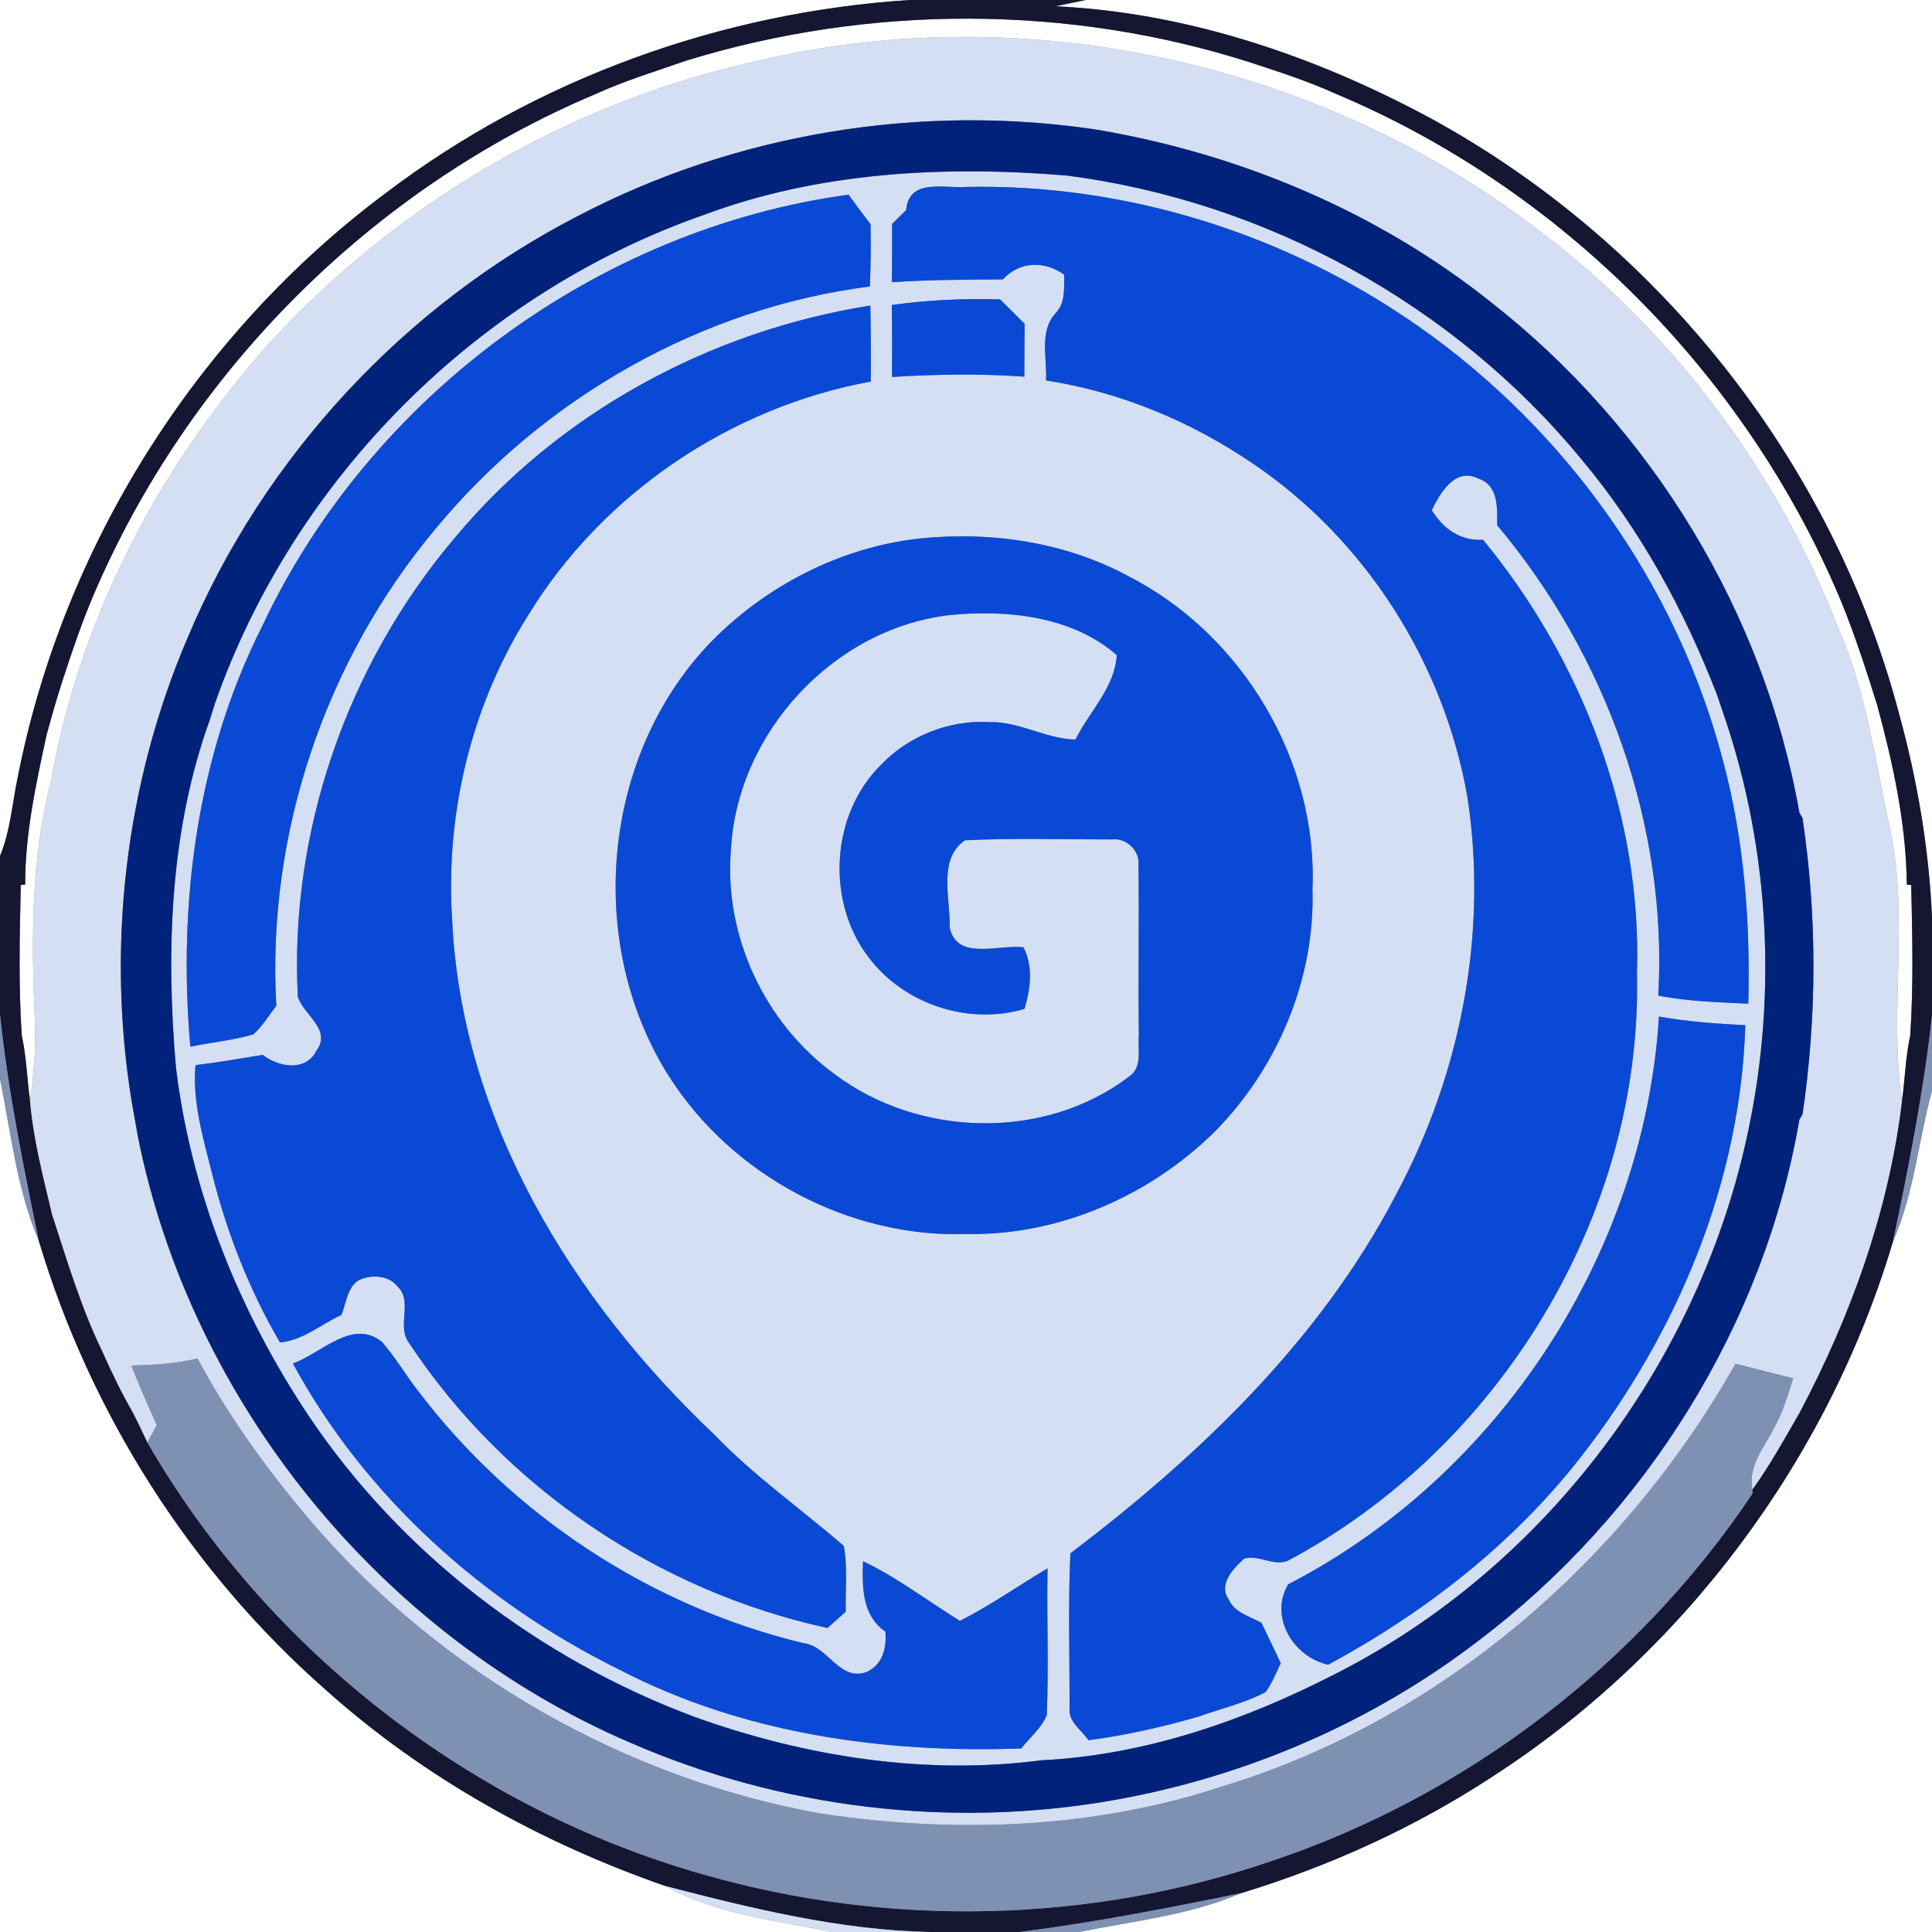 <?xml version="1.0" encoding="UTF-8" ?>
<!DOCTYPE svg PUBLIC "-//W3C//DTD SVG 1.1//EN" "http://www.w3.org/Graphics/SVG/1.1/DTD/svg11.dtd">
<svg width="250pt" height="250pt" viewBox="0 0 250 250" version="1.1" xmlns="http://www.w3.org/2000/svg">
<rect x="0" y="0" width="250" height="250" fill="#808080" stroke="none"/>
<g id="#ffffffff">
<path fill="#ffffff" opacity="1.00" d=" M 0.00 0.00 L 117.68 0.00 C 93.32 1.58 69.39 10.20 49.92 24.98 C 25.52 43.18 8.21 70.58 2.32 100.45 C 1.58 103.90 1.36 107.48 0.00 110.77 L 0.00 0.00 Z" />
<path fill="#ffffff" opacity="1.00" d=" M 140.47 0.00 L 250.00 0.00 L 250.00 118.65 C 249.60 109.78 248.11 100.99 245.76 92.44 C 237.18 59.78 214.51 31.24 184.85 15.16 C 170.00 7.19 153.52 1.61 136.59 0.81 L 140.47 0.00 Z" />
<path fill="#ffffff" opacity="1.00" d=" M 88.82 7.84 C 112.47 0.58 138.33 0.54 161.91 8.12 C 165.61 9.33 169.33 10.54 172.88 12.15 C 201.87 24.34 225.64 48.18 237.94 77.10 C 239.45 80.69 240.72 84.38 241.91 88.09 C 242.24 89.11 242.57 90.14 242.89 91.18 C 244.95 98.77 246.66 106.56 246.74 114.46 L 247.31 114.53 C 247.45 121.02 247.62 127.52 247.18 134.01 C 246.57 136.79 246.51 139.65 246.11 142.47 C 244.42 130.86 247.02 119.01 244.62 107.45 C 242.65 98.70 241.57 89.65 237.90 81.37 C 229.98 60.86 216.25 42.55 198.60 29.42 C 170.43 7.99 132.57 -0.29 98.08 7.87 C 73.83 13.18 51.36 26.27 34.66 44.62 C 20.55 60.49 10.31 80.02 6.61 101.02 C 3.98 111.10 4.06 121.60 4.50 131.93 C 4.70 135.44 4.35 138.94 3.89 142.42 C 3.49 139.62 3.43 136.77 2.82 134.01 C 2.38 127.52 2.55 121.01 2.69 114.51 L 3.26 114.46 C 3.24 107.92 4.65 101.50 6.02 95.13 C 6.39 93.81 6.74 92.49 7.13 91.18 C 7.44 90.14 7.76 89.11 8.09 88.08 C 9.29 84.38 10.54 80.69 12.06 77.10 C 24.36 48.19 48.13 24.34 77.11 12.15 C 80.90 10.42 84.89 9.22 88.82 7.84 Z" />
<path fill="#ffffff" opacity="1.00" d=" M 0.00 139.61 C 1.43 146.63 2.17 153.87 5.01 160.52 C 11.69 182.87 24.68 203.33 42.22 218.73 C 54.93 230.08 70.06 238.48 86.13 244.06 C 92.74 247.74 100.37 248.49 107.65 250.00 L 0.00 250.00 L 0.00 139.61 Z" />
<path fill="#ffffff" opacity="1.00" d=" M 244.97 160.59 C 247.70 154.40 248.23 147.60 250.00 141.13 L 250.00 250.00 L 139.64 250.00 C 146.67 248.57 153.92 247.84 160.58 244.98 C 172.03 241.49 183.03 236.50 193.05 229.94 C 217.85 213.94 236.57 188.88 244.97 160.59 Z" />
</g>
<g id="#151632ff">
<path fill="#151632" opacity="1.00" d=" M 117.68 0.00 L 140.47 0.00 L 136.59 0.81 C 153.52 1.61 170.00 7.19 184.85 15.16 C 214.51 31.24 237.18 59.78 245.76 92.44 C 248.11 100.99 249.60 109.78 250.00 118.65 L 250.00 131.43 C 248.92 141.25 246.99 150.93 244.97 160.59 C 236.57 188.88 217.85 213.94 193.05 229.94 C 183.03 236.50 172.03 241.49 160.58 244.98 C 151.09 246.91 141.58 248.77 131.96 250.00 L 120.29 250.00 C 108.66 249.75 97.32 246.97 86.13 244.06 C 70.06 238.48 54.93 230.08 42.22 218.73 C 24.68 203.33 11.69 182.87 5.01 160.52 C 3.01 150.84 1.04 141.15 0.00 131.30 L 0.00 110.77 C 1.36 107.48 1.58 103.90 2.32 100.45 C 8.21 70.58 25.52 43.18 49.92 24.98 C 69.39 10.20 93.32 1.58 117.68 0.00 M 88.82 7.84 C 84.89 9.22 80.90 10.42 77.11 12.15 C 48.13 24.34 24.36 48.19 12.06 77.10 C 10.54 80.69 9.29 84.38 8.09 88.08 C 7.76 89.11 7.44 90.14 7.13 91.18 C 6.74 92.49 6.39 93.81 6.02 95.13 C 4.65 101.50 3.24 107.92 3.26 114.46 L 2.69 114.51 C 2.55 121.01 2.38 127.52 2.82 134.01 C 3.43 136.77 3.49 139.62 3.89 142.42 C 4.30 147.42 5.60 152.30 6.75 157.17 C 8.70 163.13 10.48 169.16 13.22 174.81 C 14.44 177.54 15.73 180.24 17.23 182.83 C 17.86 184.09 18.48 185.36 19.07 186.65 C 34.62 213.60 61.01 234.03 90.93 242.53 C 114.92 249.44 141.04 248.91 164.66 240.77 C 189.82 232.32 212.02 215.31 226.77 193.27 L 226.76 192.74 C 229.02 189.60 230.89 186.20 232.83 182.85 C 239.49 170.29 244.42 156.62 246.11 142.47 C 246.51 139.65 246.57 136.79 247.18 134.01 C 247.62 127.52 247.45 121.02 247.31 114.53 L 246.74 114.46 C 246.66 106.56 244.95 98.77 242.89 91.18 C 242.57 90.14 242.24 89.11 241.91 88.09 C 240.72 84.38 239.45 80.69 237.94 77.10 C 225.64 48.18 201.87 24.34 172.88 12.15 C 169.33 10.54 165.61 9.33 161.91 8.12 C 138.33 0.54 112.47 0.58 88.82 7.84 Z" />
</g>
<g id="#d4dff3ff">
<path fill="#d4dff3" opacity="1.00" d=" M 98.08 7.87 C 132.57 -0.29 170.43 7.99 198.60 29.42 C 216.25 42.55 229.98 60.86 237.90 81.37 C 241.57 89.65 242.65 98.70 244.62 107.45 C 247.02 119.01 244.42 130.86 246.11 142.47 C 244.42 156.62 239.49 170.29 232.83 182.85 C 230.89 186.20 229.02 189.60 226.76 192.74 C 226.15 189.71 228.30 187.29 229.57 184.77 C 230.69 182.76 231.36 180.54 232.03 178.35 C 229.55 177.73 227.06 177.11 224.58 176.47 C 210.16 201.96 186.47 222.53 158.28 231.13 C 141.54 236.69 123.46 237.29 106.11 234.66 C 80.87 230.11 57.38 216.67 40.59 197.28 C 34.90 190.63 29.69 183.52 25.56 175.79 C 22.75 176.46 19.87 176.63 17.00 176.70 C 18.03 179.29 19.12 181.86 20.29 184.40 C 19.98 184.96 19.37 186.09 19.07 186.65 C 18.48 185.36 17.86 184.09 17.23 182.83 C 15.73 180.24 14.44 177.54 13.22 174.81 C 10.48 169.16 8.70 163.13 6.75 157.17 C 5.60 152.30 4.30 147.42 3.89 142.42 C 4.35 138.94 4.70 135.44 4.50 131.93 C 4.06 121.60 3.98 111.10 6.61 101.02 C 10.31 80.02 20.55 60.49 34.66 44.62 C 51.36 26.27 73.83 13.18 98.08 7.87 M 74.84 27.92 C 52.37 39.48 34.16 59.10 24.34 82.38 C 16.20 101.32 13.72 122.58 17.10 142.90 C 17.36 144.28 17.59 145.66 17.84 147.05 C 24.72 181.48 49.32 211.66 81.55 225.50 C 101.03 233.99 123.00 236.63 143.92 232.97 C 161.09 229.97 177.55 222.89 191.38 212.26 C 212.87 195.97 228.27 171.53 232.84 144.88 L 233.25 144.19 C 235.11 131.50 235.15 118.54 233.24 105.85 L 232.84 105.16 C 228.29 79.24 213.65 55.32 192.95 39.12 C 178.28 27.41 160.51 19.95 142.05 16.80 C 119.22 13.33 95.32 17.21 74.84 27.92 Z" />
<path fill="#d4dff3" opacity="1.00" d=" M 90.96 27.85 C 105.93 22.23 122.21 21.41 138.01 22.71 C 163.78 26.03 188.16 39.38 204.67 59.47 C 212.24 68.51 217.97 78.98 222.20 89.96 C 222.37 90.46 222.71 91.47 222.88 91.97 C 229.24 110.23 230.12 130.31 225.60 149.09 C 218.71 177.81 199.06 203.37 172.60 216.70 C 160.85 222.72 148.03 227.13 134.76 227.78 C 119.69 229.75 104.16 227.30 89.91 222.18 C 69.76 214.68 51.86 201.02 39.88 183.12 C 30.90 169.63 24.69 154.18 22.76 138.05 C 21.46 122.98 21.98 107.44 27.17 93.08 C 27.33 92.56 27.66 91.50 27.83 90.98 C 38.05 61.87 61.84 38.05 90.96 27.85 M 117.26 27.18 C 116.81 27.63 115.89 28.52 115.44 28.97 C 115.44 31.49 115.44 34.01 115.42 36.52 C 120.20 36.19 124.99 36.19 129.77 36.15 C 131.96 33.79 135.17 33.71 137.71 35.55 C 137.67 37.30 137.91 39.22 136.55 40.57 C 134.44 42.95 135.53 46.36 135.35 49.23 C 144.90 50.70 154.03 54.49 162.01 59.91 C 176.63 69.72 186.83 85.75 189.87 103.06 C 192.60 120.67 189.04 138.98 180.63 154.62 C 170.84 173.41 155.21 188.34 138.51 201.00 C 138.20 207.67 138.42 214.38 138.40 221.06 C 138.25 222.84 139.95 223.87 140.85 225.18 C 145.65 224.56 150.37 223.48 155.02 222.15 C 157.94 221.11 161.02 220.40 163.78 218.95 C 164.60 217.80 165.12 216.48 165.73 215.22 C 164.90 213.47 164.07 211.72 163.23 209.99 C 161.74 209.15 159.79 208.71 159.02 207.01 C 157.58 205.03 159.58 202.96 160.99 201.69 C 162.90 201.13 164.90 202.77 166.71 201.92 C 194.02 187.36 212.54 157.11 211.82 126.01 C 212.50 105.63 204.77 85.50 191.91 69.85 C 188.98 70.03 186.75 68.42 185.27 66.02 C 186.32 63.83 188.30 60.44 191.24 61.90 C 193.94 62.78 193.73 65.66 193.74 67.97 C 207.83 84.76 215.83 106.84 214.58 128.82 C 218.41 129.60 222.34 129.68 226.23 129.88 C 226.50 119.30 225.70 108.61 222.93 98.36 C 217.03 75.80 202.71 55.67 183.65 42.30 C 166.63 30.33 145.86 23.75 125.02 24.19 C 122.13 24.40 117.59 23.04 117.26 27.18 M 33.93 81.03 C 25.49 97.73 23.00 116.93 24.63 135.44 C 27.34 134.88 30.11 134.62 32.77 133.85 C 33.96 132.79 34.79 131.40 35.75 130.14 C 34.49 107.94 42.10 85.40 56.39 68.39 C 70.35 51.50 90.76 39.84 112.56 37.07 C 112.67 34.38 112.70 31.70 112.65 29.01 C 111.68 27.75 110.72 26.48 109.80 25.19 C 77.32 29.62 47.85 51.37 33.93 81.03 M 115.40 39.47 C 115.45 42.57 115.45 45.68 115.43 48.78 C 121.13 48.42 126.85 48.33 132.55 48.74 C 132.55 46.46 132.56 44.18 132.59 41.90 C 131.52 40.85 130.47 39.80 129.41 38.74 C 124.73 38.61 120.04 38.81 115.40 39.47 M 58.73 69.74 C 44.94 86.05 37.43 107.62 38.54 128.97 C 39.24 131.30 42.97 133.20 40.96 135.94 C 39.57 138.72 36.04 138.10 34.00 136.50 C 31.10 136.97 28.21 137.48 25.30 137.83 C 24.87 142.67 26.33 147.39 27.49 152.04 C 29.39 159.61 32.29 166.96 36.22 173.70 C 39.14 173.49 41.57 171.34 44.18 170.15 C 44.81 168.62 44.91 166.61 46.43 165.65 C 48.06 164.90 50.30 164.99 51.47 166.50 C 53.48 168.44 51.26 171.67 52.96 173.82 C 65.32 192.52 85.20 205.90 107.08 210.66 C 107.86 209.96 108.65 209.25 109.44 208.55 C 109.36 205.72 109.71 202.84 109.18 200.04 C 103.62 195.22 97.54 190.97 92.42 185.63 C 74.04 168.25 59.72 144.89 58.51 119.09 C 57.60 105.29 60.98 91.26 68.38 79.55 C 78.01 63.83 94.57 52.69 112.68 49.37 C 112.70 46.09 112.69 42.82 112.62 39.54 C 91.83 42.82 72.19 53.48 58.73 69.74 M 118.83 69.70 C 108.71 70.86 99.12 75.80 92.01 83.06 C 77.78 97.77 75.66 122.21 86.64 139.39 C 94.81 152.13 109.89 160.19 125.04 159.68 C 137.04 159.91 148.89 154.71 157.34 146.28 C 165.37 138.06 170.19 126.59 169.83 115.05 C 170.54 98.51 160.81 82.17 146.13 74.62 C 137.84 70.11 128.16 68.72 118.83 69.70 M 214.67 131.55 C 212.77 162.17 193.95 190.95 166.69 205.01 C 164.19 209.21 167.37 214.44 171.87 215.41 C 184.38 208.66 195.83 199.74 204.60 188.48 C 216.99 172.56 225.25 152.96 225.84 132.65 C 222.10 132.49 218.36 132.19 214.67 131.55 M 37.90 176.43 C 47.23 193.66 62.60 207.41 80.11 216.03 C 96.06 224.34 114.35 226.89 132.15 226.25 C 133.25 224.84 134.75 223.62 135.45 221.95 C 135.72 215.62 135.43 209.28 135.55 202.94 C 131.77 205.21 128.15 207.74 124.21 209.74 C 120.04 207.16 116.12 204.14 111.68 202.02 C 111.56 205.34 111.52 209.02 114.57 211.13 C 114.76 213.24 114.21 215.46 112.08 216.38 C 108.57 217.57 107.17 213.00 103.99 212.63 C 84.24 207.89 66.30 196.11 54.05 179.92 C 52.47 177.89 51.16 175.64 49.47 173.69 C 45.64 170.50 41.55 175.16 37.90 176.43 Z" />
<path fill="#d4dff3" opacity="1.00" d=" M 94.58 109.98 C 95.36 94.85 107.86 81.29 122.97 79.58 C 130.34 78.86 138.74 79.73 144.51 84.77 C 144.28 88.92 140.95 92.10 139.16 95.70 C 135.31 95.61 131.90 93.34 128.03 93.44 C 122.83 93.14 117.56 95.22 113.98 98.99 C 107.53 105.36 106.87 116.52 112.29 123.73 C 116.83 129.89 125.22 132.72 132.57 130.55 C 133.34 127.93 133.72 125.11 132.43 122.58 C 129.33 122.17 123.80 124.40 122.89 120.02 C 123.00 116.37 121.30 111.16 124.87 108.73 C 131.23 108.42 137.62 108.63 143.98 108.62 C 145.74 108.40 147.51 110.11 147.32 111.87 C 147.42 119.25 147.26 126.64 147.37 134.03 C 147.20 135.78 147.86 138.00 146.21 139.23 C 135.27 147.64 118.89 147.23 107.97 138.97 C 98.96 132.42 93.66 121.11 94.58 109.98 Z" />
<path fill="#d4dff3" opacity="1.00" d=" M 86.13 244.06 C 97.32 246.97 108.66 249.75 120.29 250.00 L 107.65 250.00 C 100.37 248.49 92.74 247.74 86.13 244.06 Z" />
</g>
<g id="#00227bff">
<path fill="#00227b" opacity="1.00" d=" M 74.84 27.92 C 95.32 17.21 119.22 13.33 142.05 16.80 C 160.51 19.95 178.28 27.41 192.95 39.12 C 213.65 55.32 228.29 79.24 232.84 105.16 L 233.24 105.85 C 235.15 118.54 235.11 131.50 233.25 144.19 L 232.84 144.88 C 228.27 171.53 212.87 195.97 191.38 212.26 C 177.55 222.89 161.09 229.97 143.92 232.97 C 123.00 236.63 101.03 233.99 81.55 225.50 C 49.32 211.66 24.72 181.48 17.84 147.05 C 17.59 145.66 17.36 144.28 17.10 142.90 C 13.72 122.58 16.20 101.32 24.34 82.38 C 34.16 59.10 52.37 39.48 74.84 27.92 M 90.96 27.85 C 61.84 38.05 38.05 61.87 27.83 90.98 C 27.66 91.50 27.33 92.56 27.17 93.08 C 21.98 107.44 21.46 122.98 22.76 138.05 C 24.69 154.18 30.90 169.63 39.88 183.12 C 51.86 201.02 69.76 214.68 89.91 222.18 C 104.16 227.30 119.69 229.75 134.76 227.78 C 148.03 227.13 160.85 222.72 172.60 216.70 C 199.06 203.37 218.71 177.81 225.60 149.09 C 230.12 130.31 229.24 110.23 222.88 91.97 C 222.71 91.47 222.37 90.46 222.20 89.96 C 217.97 78.98 212.24 68.51 204.67 59.47 C 188.16 39.38 163.78 26.03 138.01 22.71 C 122.21 21.41 105.93 22.23 90.96 27.85 Z" />
</g>
<g id="#0a49d5ff">
<path fill="#0a49d5" opacity="1.00" d=" M 117.26 27.18 C 117.59 23.04 122.13 24.40 125.02 24.19 C 145.86 23.75 166.63 30.33 183.65 42.30 C 202.71 55.67 217.03 75.80 222.93 98.36 C 225.70 108.61 226.50 119.30 226.23 129.88 C 222.34 129.68 218.41 129.60 214.58 128.82 C 215.83 106.84 207.83 84.76 193.74 67.97 C 193.73 65.66 193.94 62.78 191.24 61.90 C 188.30 60.44 186.32 63.83 185.27 66.02 C 186.75 68.42 188.98 70.03 191.91 69.85 C 204.77 85.50 212.50 105.63 211.82 126.01 C 212.54 157.11 194.02 187.36 166.71 201.92 C 164.90 202.77 162.90 201.13 160.99 201.69 C 159.58 202.96 157.58 205.03 159.02 207.01 C 159.79 208.71 161.74 209.15 163.23 209.99 C 164.07 211.72 164.90 213.47 165.73 215.22 C 165.12 216.48 164.60 217.80 163.78 218.95 C 161.02 220.40 157.94 221.11 155.02 222.15 C 150.37 223.48 145.65 224.56 140.85 225.18 C 139.95 223.87 138.25 222.84 138.40 221.06 C 138.42 214.38 138.20 207.67 138.51 201.00 C 155.21 188.34 170.84 173.41 180.63 154.62 C 189.04 138.98 192.60 120.67 189.87 103.06 C 186.83 85.75 176.63 69.72 162.01 59.91 C 154.03 54.49 144.90 50.70 135.35 49.23 C 135.53 46.36 134.44 42.95 136.55 40.57 C 137.91 39.22 137.67 37.30 137.71 35.55 C 135.17 33.71 131.96 33.79 129.77 36.15 C 124.99 36.19 120.20 36.19 115.42 36.52 C 115.44 34.01 115.44 31.49 115.44 28.97 C 115.89 28.52 116.81 27.63 117.26 27.18 Z" />
<path fill="#0a49d5" opacity="1.00" d=" M 33.93 81.03 C 47.85 51.37 77.32 29.62 109.80 25.19 C 110.72 26.48 111.68 27.75 112.65 29.01 C 112.70 31.70 112.67 34.38 112.56 37.07 C 90.76 39.84 70.35 51.50 56.39 68.39 C 42.10 85.40 34.49 107.94 35.75 130.14 C 34.79 131.40 33.96 132.79 32.77 133.85 C 30.11 134.62 27.34 134.88 24.63 135.44 C 23.00 116.93 25.49 97.73 33.93 81.03 Z" />
<path fill="#0a49d5" opacity="1.00" d=" M 115.40 39.47 C 120.04 38.81 124.73 38.61 129.41 38.74 C 130.47 39.80 131.52 40.85 132.59 41.90 C 132.56 44.18 132.55 46.46 132.55 48.74 C 126.85 48.33 121.13 48.42 115.43 48.78 C 115.45 45.68 115.45 42.57 115.40 39.47 Z" />
<path fill="#0a49d5" opacity="1.00" d=" M 58.73 69.74 C 72.19 53.48 91.83 42.82 112.62 39.54 C 112.69 42.82 112.70 46.09 112.68 49.37 C 94.57 52.69 78.01 63.83 68.38 79.55 C 60.98 91.26 57.60 105.29 58.51 119.09 C 59.72 144.89 74.04 168.25 92.42 185.63 C 97.54 190.97 103.62 195.22 109.18 200.04 C 109.71 202.84 109.36 205.72 109.44 208.55 C 108.65 209.25 107.86 209.96 107.08 210.66 C 85.20 205.90 65.32 192.52 52.96 173.82 C 51.26 171.67 53.48 168.44 51.47 166.50 C 50.30 164.99 48.06 164.90 46.43 165.65 C 44.91 166.61 44.81 168.62 44.18 170.15 C 41.57 171.34 39.14 173.49 36.22 173.70 C 32.29 166.96 29.39 159.61 27.49 152.04 C 26.33 147.39 24.87 142.67 25.30 137.83 C 28.21 137.48 31.10 136.97 34.00 136.50 C 36.04 138.10 39.57 138.72 40.96 135.94 C 42.97 133.20 39.24 131.30 38.54 128.97 C 37.43 107.62 44.94 86.05 58.73 69.74 Z" />
<path fill="#0a49d5" opacity="1.00" d=" M 118.83 69.70 C 128.16 68.72 137.84 70.11 146.13 74.62 C 160.81 82.17 170.54 98.51 169.83 115.05 C 170.19 126.59 165.37 138.06 157.34 146.28 C 148.89 154.71 137.04 159.91 125.04 159.68 C 109.89 160.19 94.81 152.13 86.64 139.39 C 75.66 122.21 77.78 97.77 92.01 83.06 C 99.12 75.80 108.71 70.86 118.83 69.70 M 94.58 109.98 C 93.66 121.11 98.96 132.42 107.97 138.97 C 118.89 147.23 135.27 147.64 146.21 139.23 C 147.86 138.00 147.20 135.78 147.37 134.03 C 147.26 126.64 147.42 119.25 147.32 111.87 C 147.51 110.11 145.74 108.40 143.98 108.62 C 137.62 108.63 131.23 108.42 124.87 108.73 C 121.30 111.16 123.00 116.37 122.89 120.02 C 123.80 124.40 129.33 122.17 132.43 122.58 C 133.72 125.11 133.34 127.93 132.57 130.55 C 125.22 132.72 116.83 129.89 112.29 123.73 C 106.87 116.52 107.53 105.36 113.98 98.99 C 117.56 95.22 122.83 93.14 128.03 93.44 C 131.90 93.34 135.31 95.61 139.16 95.70 C 140.95 92.10 144.28 88.92 144.51 84.77 C 138.74 79.73 130.34 78.86 122.97 79.58 C 107.86 81.29 95.36 94.85 94.58 109.98 Z" />
<path fill="#0a49d5" opacity="1.00" d=" M 214.67 131.55 C 218.36 132.19 222.10 132.49 225.84 132.65 C 225.25 152.96 216.99 172.56 204.60 188.48 C 195.83 199.74 184.38 208.66 171.87 215.41 C 167.37 214.44 164.19 209.21 166.69 205.01 C 193.95 190.95 212.77 162.17 214.67 131.55 Z" />
<path fill="#0a49d5" opacity="1.00" d=" M 37.90 176.43 C 41.55 175.16 45.64 170.50 49.47 173.69 C 51.16 175.64 52.47 177.89 54.05 179.92 C 66.30 196.11 84.24 207.89 103.99 212.63 C 107.17 213.00 108.57 217.57 112.08 216.38 C 114.21 215.46 114.76 213.24 114.57 211.13 C 111.52 209.02 111.56 205.34 111.68 202.02 C 116.12 204.14 120.04 207.16 124.21 209.74 C 128.15 207.74 131.77 205.21 135.55 202.94 C 135.43 209.28 135.72 215.62 135.45 221.95 C 134.75 223.62 133.25 224.84 132.15 226.25 C 114.35 226.89 96.06 224.34 80.11 216.03 C 62.60 207.41 47.23 193.66 37.90 176.43 Z" />
</g>
<g id="#7e91b3ff">
<path fill="#7e91b3" opacity="1.00" d=" M 0.00 131.30 C 1.04 141.15 3.01 150.84 5.01 160.52 C 2.17 153.87 1.43 146.63 0.00 139.61 L 0.00 131.30 Z" />
<path fill="#7e91b3" opacity="1.00" d=" M 244.97 160.59 C 246.99 150.93 248.92 141.25 250.00 131.43 L 250.00 141.13 C 248.23 147.60 247.70 154.40 244.97 160.59 Z" />
<path fill="#7e91b3" opacity="1.00" d=" M 17.00 176.70 C 19.87 176.63 22.75 176.46 25.56 175.79 C 29.69 183.52 34.90 190.63 40.59 197.28 C 57.38 216.67 80.87 230.11 106.11 234.66 C 123.46 237.29 141.54 236.69 158.28 231.13 C 186.47 222.53 210.16 201.96 224.58 176.47 C 227.06 177.11 229.55 177.73 232.03 178.35 C 231.36 180.54 230.69 182.76 229.57 184.77 C 228.30 187.29 226.15 189.71 226.76 192.74 L 226.77 193.27 C 212.02 215.31 189.82 232.32 164.66 240.77 C 141.04 248.91 114.92 249.44 90.93 242.53 C 61.01 234.03 34.62 213.60 19.07 186.65 C 19.37 186.09 19.98 184.96 20.29 184.40 C 19.12 181.86 18.03 179.29 17.00 176.70 Z" />
<path fill="#7e91b3" opacity="1.00" d=" M 131.96 250.00 C 141.58 248.77 151.09 246.91 160.58 244.98 C 153.92 247.84 146.67 248.57 139.64 250.00 L 131.96 250.00 Z" />
</g>
</svg>

